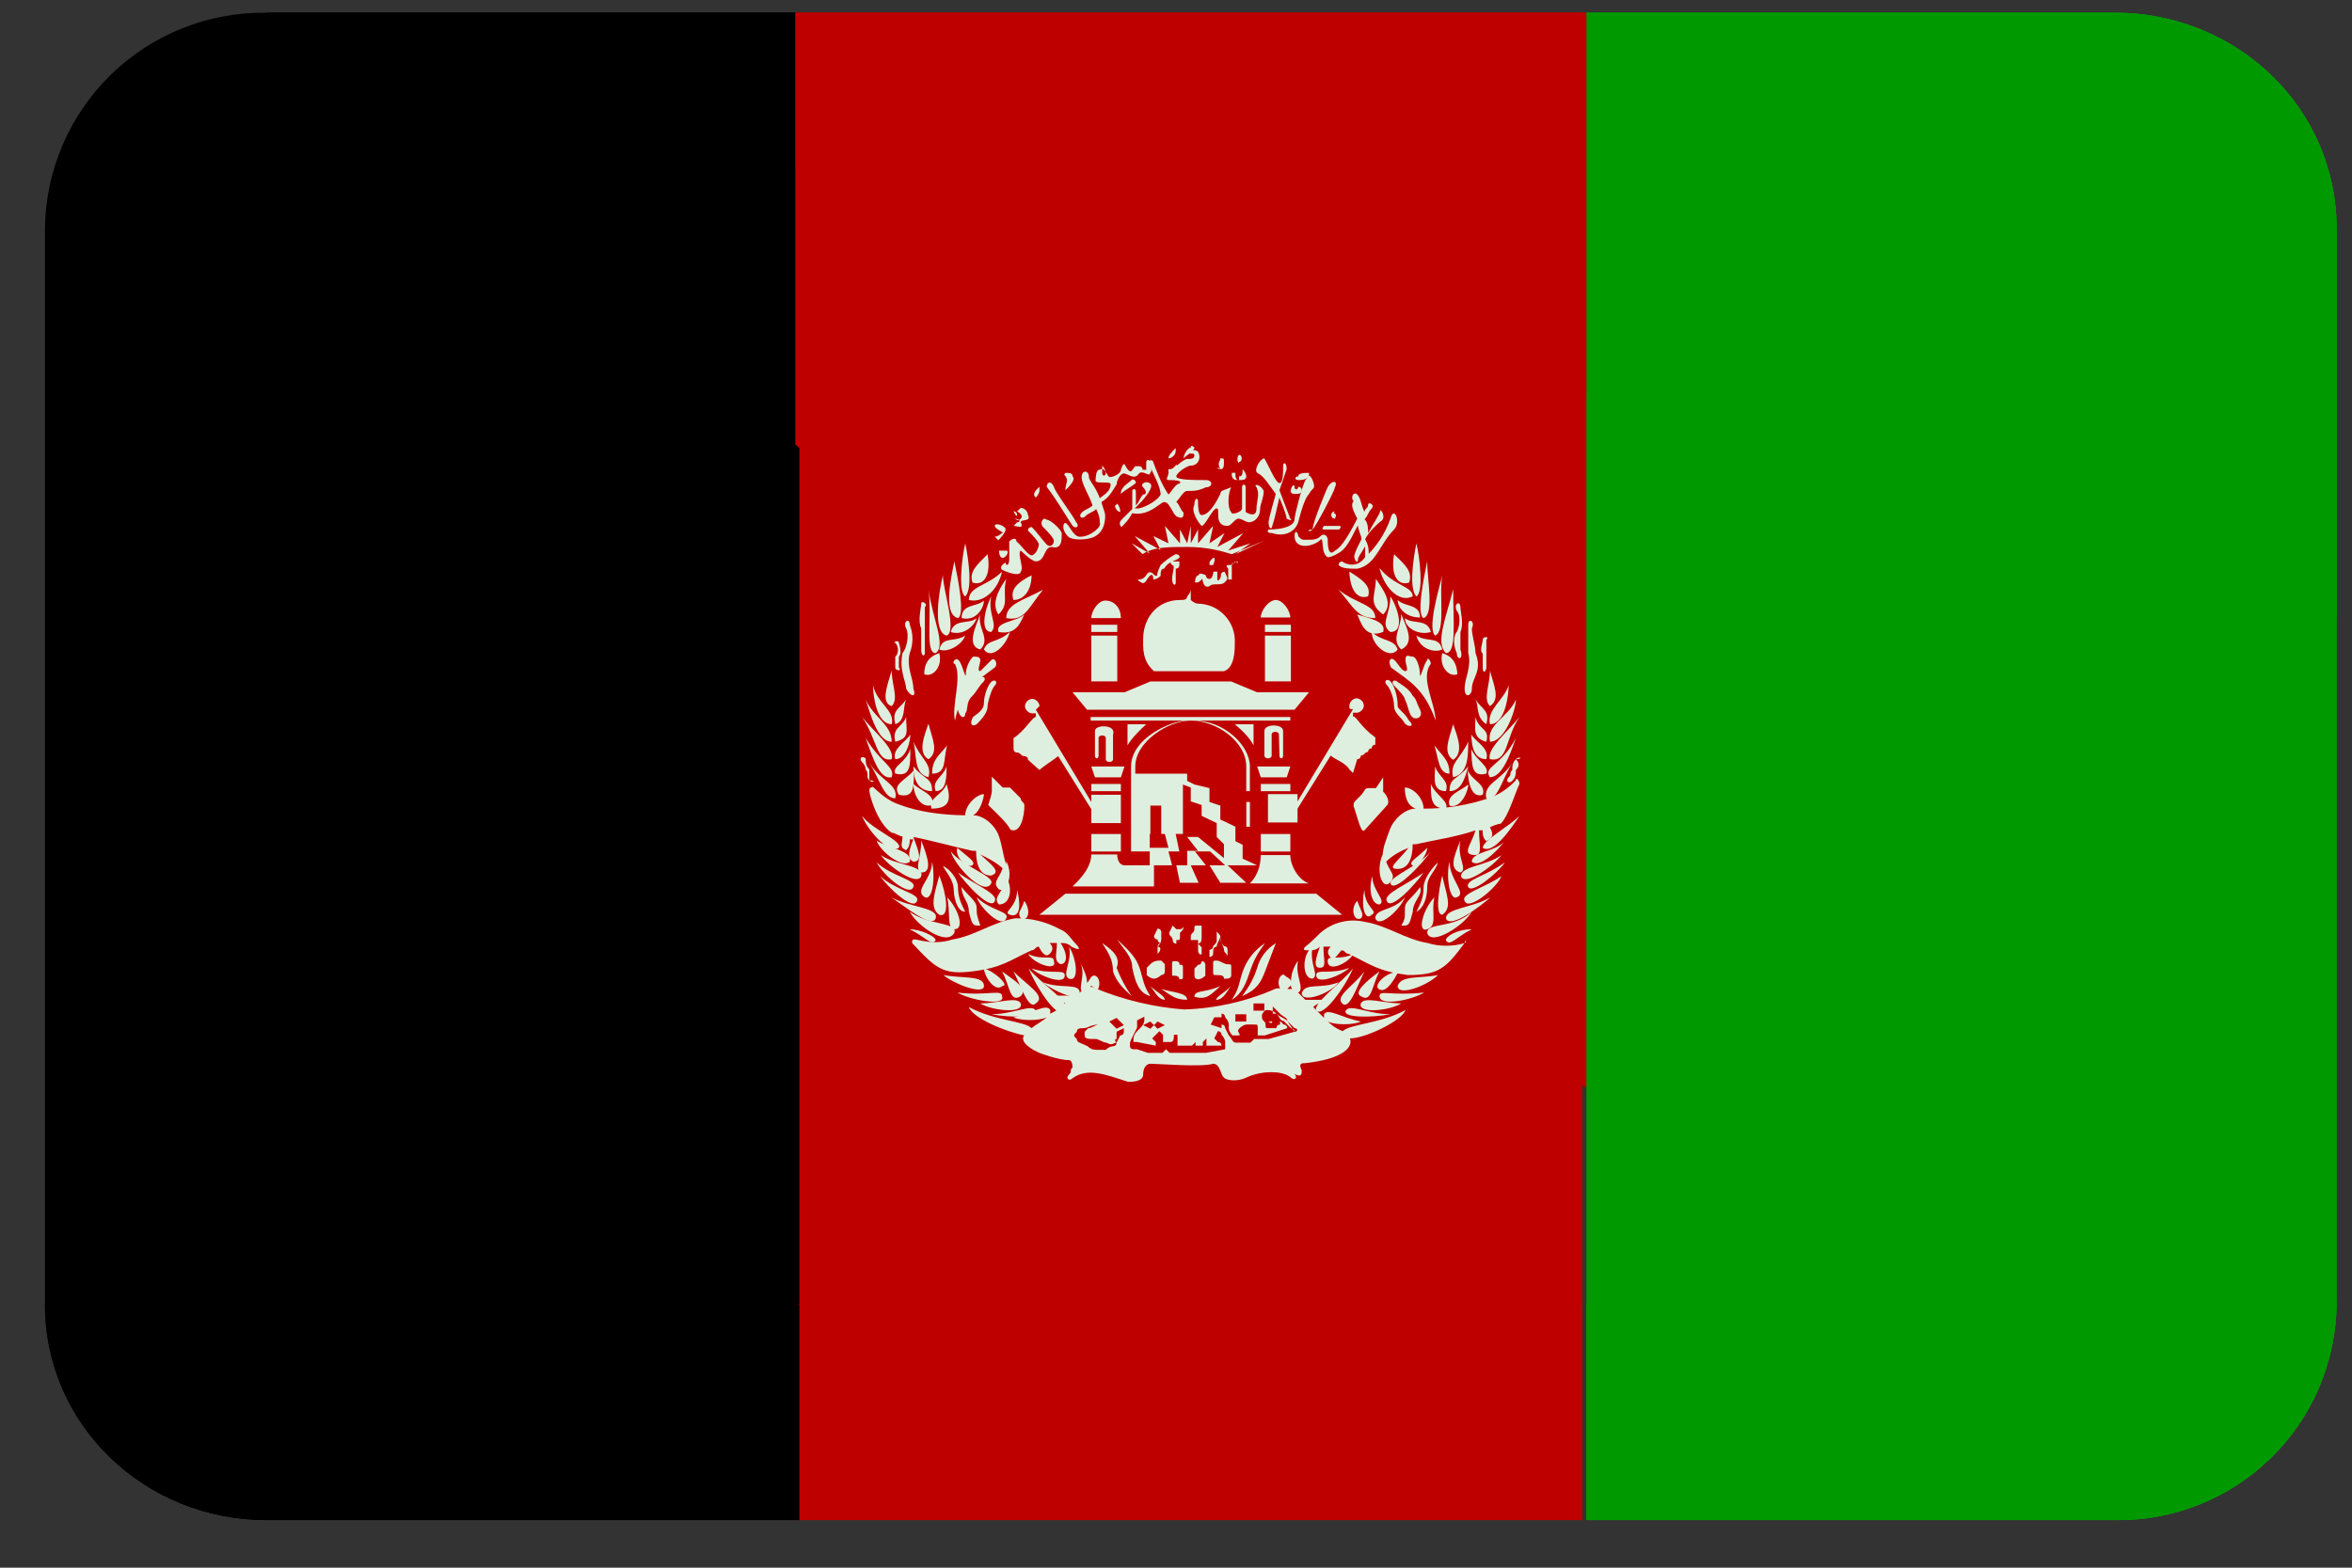 <svg width="39" height="26" viewBox="0 0 39 26" fill="none" xmlns="http://www.w3.org/2000/svg">
<rect x="0" y="0" width="39" height="26" fill="#333333" stroke="none"/>
<g clip-path="url(#clip0_26003_53456)">
<g clip-path="url(#clip1_26003_53456)">
<path d="M13.185 0.211H26.235V25.211H13.185V0.211Z" fill="#BF0000"/>
<path d="M13.185 0.211H4.425C3.948 0.204 3.474 0.29 3.031 0.466C2.587 0.642 2.183 0.903 1.841 1.236C1.499 1.569 1.226 1.966 1.038 2.404C0.85 2.843 0.75 3.314 0.745 3.791V21.631C0.745 23.631 2.395 25.211 4.425 25.211H13.255V0.211H13.185Z" fill="black"/>
<path d="M35.065 0.211H26.305V25.211H35.065C35.542 25.219 36.016 25.132 36.459 24.957C36.903 24.781 37.307 24.519 37.649 24.186C37.991 23.854 38.264 23.456 38.452 23.018C38.64 22.579 38.739 22.108 38.745 21.631V3.791C38.745 1.791 37.095 0.211 35.065 0.211Z" fill="#009900"/>
<path d="M35.065 0.211H26.305V18.051L35.065 25.211C35.542 25.219 36.016 25.132 36.459 24.957C36.903 24.781 37.307 24.519 37.649 24.186C37.991 23.854 38.264 23.456 38.452 23.018C38.64 22.579 38.739 22.108 38.745 21.631V3.791C38.745 1.791 37.095 0.211 35.065 0.211Z" fill="#009900"/>
<path d="M26.305 18.051V0.211H13.185V7.371L26.305 18.051Z" fill="#BF0000"/>
<path d="M13.185 0.211H4.425L13.185 7.371V0.211Z" fill="black"/>
<path d="M26.305 25.211H35.065C35.542 25.219 36.016 25.132 36.459 24.956C36.903 24.781 37.307 24.519 37.649 24.186C37.991 23.853 38.264 23.456 38.452 23.018C38.64 22.579 38.739 22.108 38.745 21.631H26.305V25.211Z" fill="#009900"/>
<path d="M13.185 21.631H26.235V25.211H13.185V21.631Z" fill="#BF0000"/>
<path d="M0.745 21.631C0.745 23.631 2.395 25.211 4.425 25.211H13.255V21.631H0.745Z" fill="black"/>
<path d="M35.065 0.211H26.305V6.611L38.745 10.251V3.791C38.745 1.791 37.095 0.211 35.065 0.211Z" fill="#009900"/>
<path d="M26.305 6.611V0.211H13.185V2.791L26.305 6.611Z" fill="#BF0000"/>
<path d="M13.185 0.211H4.425L13.185 2.791V0.211Z" fill="black"/>
<path d="M21.395 14.181H20.905C20.905 14.361 20.845 14.531 20.725 14.652H21.705C21.525 14.591 21.395 14.351 21.395 14.181ZM18.025 11.771H21.465L21.705 11.482H20.845L20.415 11.302H19.075L18.645 11.482H17.785L18.025 11.771ZM19.135 11.132H20.295C20.475 11.072 20.475 10.781 20.475 10.662C20.479 10.578 20.467 10.495 20.438 10.417C20.409 10.339 20.365 10.268 20.308 10.207C20.251 10.146 20.183 10.098 20.107 10.064C20.031 10.031 19.948 10.013 19.865 10.011C19.805 10.011 19.745 9.951 19.745 9.951V9.771C19.745 9.771 19.745 9.831 19.685 9.891C19.685 9.951 19.625 9.951 19.565 9.951C19.195 9.951 18.955 10.242 18.955 10.601C18.945 10.892 19.005 11.011 19.135 11.132ZM21.825 14.822H17.665L17.235 15.171H22.255L21.825 14.822Z" fill="#DFEFDF"/>
<path d="M20.605 14.241V14.011L20.485 13.951V13.711L20.235 13.591V13.361L20.055 13.301V13.071L19.805 13.011L19.685 12.951V12.831H18.825V12.711C18.825 12.301 19.375 11.951 19.745 11.951C20.175 11.951 20.665 12.301 20.665 12.711V13.121H20.725V12.711C20.725 12.361 20.295 11.951 19.805 11.951H21.395V11.891H18.085V11.951H19.675C19.425 11.951 18.755 12.241 18.755 12.711V14.121H19.065V14.351H18.645C18.585 14.351 18.525 14.291 18.525 14.171H18.095C18.095 14.351 17.975 14.521 17.785 14.701H19.135V14.351H19.505L19.565 14.641H19.875L19.745 14.351H20.055L20.235 14.641H20.665L20.355 14.351H20.845L20.605 14.241ZM19.075 13.831V13.361H19.255V13.831H19.315L19.375 14.061H19.065V13.831H19.075ZM19.685 14.351H19.435L19.375 14.121H19.555L19.495 13.831H19.615V13.011L19.745 13.061V13.291L19.925 13.351V13.531L20.175 13.651V13.881L20.295 14.001V14.231L19.865 13.881H19.685L19.865 14.111H19.685V14.351ZM19.995 14.351L19.815 14.121H20.065L20.315 14.351H19.995Z" fill="#DFEFDF"/>
<path d="M20.666 13.301H20.726V13.711H20.666V13.301ZM17.236 12.771C17.296 12.711 17.486 12.591 17.546 12.541L18.096 13.421V13.651H18.586V13.181H18.096V13.301L17.176 11.771L17.236 11.711C17.236 11.651 17.176 11.591 17.116 11.591C17.056 11.591 16.996 11.651 16.996 11.711C16.996 11.771 17.056 11.831 17.116 11.831H17.176V11.891C17.116 11.891 16.996 12.121 16.806 12.241V12.421C16.806 12.421 16.806 12.481 16.866 12.481C16.926 12.481 16.926 12.541 16.986 12.541C16.986 12.541 17.046 12.541 17.046 12.601L17.236 12.771C17.176 12.771 17.176 12.771 17.236 12.771ZM16.986 13.361C16.986 13.301 16.926 13.301 16.926 13.241L16.866 13.181L16.746 13.061H16.566H16.626L16.446 12.881V13.121C16.446 13.181 16.386 13.351 16.386 13.351C16.506 13.471 16.696 13.641 16.756 13.761C16.926 13.831 16.986 13.531 16.986 13.361ZM18.096 10.361H18.526V10.481H18.096V10.361ZM18.096 10.541H18.526V11.301H18.096V10.541ZM18.096 10.251H18.586C18.586 10.071 18.466 9.961 18.336 9.961C18.216 9.951 18.096 10.131 18.096 10.251Z" fill="#DFEFDF"/>
<path d="M18.096 13.002H18.586V13.122H18.096V13.002ZM18.096 13.832H18.586V14.122H18.096V13.832ZM18.156 12.892H18.586L18.646 12.712H18.096L18.156 12.892ZM19.006 12.012H18.696V12.362C18.766 12.242 18.886 12.122 19.006 12.012ZM18.156 12.122V12.532C18.156 12.592 18.216 12.592 18.216 12.532V12.242C18.216 12.182 18.336 12.182 18.336 12.242V12.592C18.336 12.652 18.456 12.652 18.456 12.592V12.182C18.516 12.012 18.156 12.012 18.156 12.122ZM16.376 9.192C16.196 9.372 16.066 9.482 16.126 9.662C16.316 9.722 16.436 9.542 16.376 9.192ZM16.006 9.892C16.126 9.772 16.066 9.302 16.006 9.012C15.946 9.252 15.886 9.832 16.006 9.892Z" fill="#DFEFDF"/>
<path d="M16.065 9.951C16.315 10.011 16.555 9.771 16.615 9.481C16.375 9.721 16.065 9.721 16.065 9.951ZM15.885 10.251C16.005 10.191 15.885 9.601 15.825 9.311C15.765 9.601 15.635 10.191 15.885 10.251Z" fill="#DFEFDF"/>
<path d="M15.945 10.251C16.195 10.311 16.315 10.071 16.315 9.961C16.195 10.071 15.945 10.011 15.945 10.251ZM15.695 10.541C15.875 10.481 15.635 9.781 15.635 9.541C15.575 9.781 15.455 10.481 15.695 10.541Z" fill="#DFEFDF"/>
<path d="M15.765 10.482C15.945 10.541 16.136 10.421 16.195 10.252C16.066 10.361 15.825 10.252 15.765 10.482ZM15.515 10.832C15.695 10.711 15.456 10.242 15.396 9.771C15.456 10.252 15.335 10.832 15.515 10.832Z" fill="#DFEFDF"/>
<path d="M15.575 10.771C15.695 10.831 15.945 10.711 16.005 10.541C15.825 10.661 15.635 10.541 15.575 10.771ZM17.105 9.541C16.865 9.661 16.745 9.781 16.805 9.951C16.985 9.951 17.105 9.781 17.105 9.541ZM16.685 10.251C16.995 10.311 17.055 10.071 17.295 9.781C16.985 9.951 16.685 10.011 16.685 10.251ZM16.555 10.191C16.745 10.011 16.615 9.891 16.685 9.601C16.555 9.781 16.435 10.011 16.555 10.191Z" fill="#DFEFDF"/>
<path d="M16.986 10.191C16.866 10.311 16.496 10.311 16.556 10.481C16.866 10.541 16.926 10.301 16.986 10.191ZM16.436 10.481C16.556 10.361 16.376 10.191 16.436 9.891C16.316 10.131 16.256 10.481 16.436 10.481ZM16.256 10.771C16.436 10.591 16.196 10.421 16.256 10.181C16.196 10.361 16.006 10.711 16.256 10.771Z" fill="#DFEFDF"/>
<path d="M16.315 10.771C16.435 10.95 16.685 10.71 16.745 10.48C16.555 10.661 16.375 10.601 16.315 10.771ZM16.495 11.07C16.555 11.011 16.495 10.89 16.435 10.95L16.255 11.13C16.195 11.13 16.255 11.011 16.255 10.95C16.255 10.89 16.195 10.89 16.135 10.89C16.075 10.95 16.015 11.07 16.015 11.181C16.015 11.29 15.955 11.001 15.895 10.95C15.835 10.89 15.775 11.011 15.835 11.011C15.955 11.241 15.775 11.71 15.835 11.95C15.945 11.421 16.195 11.3 16.495 11.07ZM16.125 16.11C16.615 16.05 16.735 15.931 17.105 15.761C17.165 15.761 17.165 15.7 17.225 15.7C17.285 15.82 17.345 15.88 17.405 15.82C17.465 15.761 17.465 15.7 17.405 15.64H17.525C17.525 15.82 17.465 15.931 17.585 15.991C17.705 15.991 17.705 15.81 17.585 15.64C17.645 15.64 17.705 15.64 17.765 15.7C17.885 15.761 17.945 15.761 17.825 15.64C17.765 15.581 17.705 15.46 17.575 15.411C17.348 15.287 17.093 15.224 16.835 15.23C16.465 15.29 16.165 15.521 15.795 15.581C15.615 15.64 15.425 15.64 15.185 15.581C15.125 15.581 15.125 15.581 15.125 15.64C15.515 16.061 15.635 16.171 16.125 16.11ZM17.965 16.471C18.025 16.471 18.085 16.41 18.085 16.351C18.145 16.351 18.205 16.471 18.205 16.41C18.265 16.291 18.205 16.18 18.145 16.18C18.085 16.18 18.085 16.241 18.025 16.3C18.025 16.18 17.965 16.07 17.905 15.95C18.025 16.171 17.845 16.41 17.965 16.471ZM17.905 16.471C17.905 16.291 17.595 16.41 17.295 16.291C17.415 16.41 17.905 16.64 17.905 16.471ZM17.105 16.061C17.225 16.18 17.655 16.351 17.655 16.18C17.665 16.061 17.415 16.171 17.105 16.061Z" fill="#DFEFDF"/>
<path d="M17.726 16.231C17.905 16.291 17.846 15.881 17.726 15.701C17.785 15.941 17.596 16.171 17.726 16.231ZM17.046 15.821C17.166 16.001 17.535 16.111 17.476 15.941C17.476 15.821 17.296 15.941 17.046 15.821ZM16.316 16.351C16.316 16.171 15.945 16.231 15.646 16.171C15.765 16.291 16.316 16.521 16.316 16.351ZM16.316 16.061C16.316 16.181 16.495 16.471 16.625 16.351C16.745 16.351 16.495 16.111 16.316 16.061ZM16.616 16.521C16.616 16.401 16.366 16.521 15.876 16.461C16.066 16.581 16.686 16.701 16.616 16.521Z" fill="#DFEFDF"/>
<path d="M16.925 16.641C16.865 16.521 16.555 16.641 16.255 16.641C16.435 16.761 16.985 16.821 16.925 16.641Z" fill="#DFEFDF"/>
<path d="M17.175 16.761C17.116 16.641 16.805 16.821 16.436 16.821C16.745 16.881 17.235 16.881 17.175 16.761ZM16.925 16.521C17.046 16.401 16.866 16.291 16.616 16.111C16.745 16.351 16.745 16.641 16.925 16.521Z" fill="#DFEFDF"/>
<path d="M16.805 16.111C16.925 16.341 17.055 16.761 17.175 16.641C17.355 16.521 17.045 16.351 16.805 16.111ZM17.665 16.761C17.785 16.641 17.235 16.291 17.055 16.061C17.175 16.351 17.535 16.941 17.665 16.761ZM16.685 14.531C16.685 14.761 16.435 14.881 16.565 15.001C16.745 15.001 16.805 14.761 16.685 14.531ZM16.745 15.171C16.925 15.231 16.925 14.991 16.865 14.761C16.865 15.061 16.615 15.121 16.745 15.171ZM16.685 15.231C16.745 15.111 16.435 15.111 16.195 14.881C16.255 15.061 16.615 15.411 16.685 15.231Z" fill="#DFEFDF"/>
<path d="M16.496 14.941C16.556 14.821 16.126 14.651 15.886 14.471C16.006 14.651 16.436 15.121 16.496 14.941Z" fill="#DFEFDF"/>
<path d="M16.436 14.651C16.496 14.531 15.946 14.361 15.766 14.121C15.826 14.351 16.316 14.881 16.436 14.651Z" fill="#DFEFDF"/>
<path d="M16.125 14.351C16.185 14.291 16.065 14.231 15.875 14.061C15.825 14.181 16.005 14.411 16.125 14.351ZM16.925 15.231C17.045 15.291 17.105 15.111 16.985 14.941C16.925 15.121 16.865 15.121 16.925 15.231ZM14.905 14.061C14.965 13.941 14.475 13.771 14.295 13.531C14.355 13.711 14.715 14.181 14.905 14.061Z" fill="#DFEFDF"/>
<path d="M15.085 14.291C15.145 14.111 14.715 14.061 14.535 13.941C14.595 14.121 14.965 14.411 15.085 14.291Z" fill="#DFEFDF"/>
<path d="M15.275 14.531C15.335 14.351 14.845 14.351 14.605 14.181C14.715 14.351 15.205 14.711 15.275 14.531ZM15.145 14.711C15.205 14.591 14.775 14.531 14.535 14.301C14.655 14.531 15.085 14.881 15.145 14.711ZM15.145 14.291C15.325 14.291 15.205 14.061 15.145 13.881C15.455 13.941 15.885 14.061 16.125 14.111H16.185C16.185 14.341 16.245 14.521 16.435 14.521C16.615 14.461 16.435 14.341 16.255 14.171C16.375 14.231 16.505 14.291 16.625 14.401C16.565 14.581 16.445 14.631 16.565 14.751C16.685 14.811 16.815 14.521 16.685 14.281V14.341C16.625 14.161 16.625 14.051 16.565 13.871C16.505 13.691 16.315 13.521 16.135 13.521C16.255 13.461 16.315 13.231 16.315 13.171C16.195 13.171 16.005 13.351 16.005 13.521C15.635 13.521 15.205 13.461 14.905 13.341C14.725 13.281 14.595 13.161 14.475 13.051C14.475 13.051 14.415 13.051 14.415 13.111C14.415 13.171 14.535 13.641 14.785 13.811C14.845 13.811 14.905 13.871 14.965 13.871C14.965 13.991 14.905 14.051 15.025 14.101C15.085 14.041 15.085 13.981 15.085 13.921H15.145C15.085 14.061 15.025 14.241 15.145 14.291Z" fill="#DFEFDF"/>
<path d="M15.276 13.941C15.276 14.231 15.156 14.411 15.276 14.471C15.456 14.471 15.396 14.241 15.276 13.941ZM15.206 14.941C15.266 14.821 14.836 14.761 14.596 14.531C14.716 14.711 15.146 15.121 15.206 14.941Z" fill="#DFEFDF"/>
<path d="M15.515 15.231C15.575 15.051 15.085 15.051 14.775 14.881C14.965 15.001 15.455 15.411 15.515 15.231Z" fill="#DFEFDF"/>
<path d="M15.825 15.471C15.885 15.291 15.395 15.351 15.085 15.121C15.205 15.351 15.695 15.701 15.825 15.471ZM15.335 14.881C15.455 14.941 15.515 14.591 15.455 14.291C15.455 14.591 15.145 14.761 15.335 14.881ZM15.575 15.171C15.755 15.231 15.695 14.821 15.575 14.521C15.515 14.761 15.395 15.061 15.575 15.171Z" fill="#DFEFDF"/>
<path d="M15.825 15.412C16.005 15.412 15.885 15.062 15.705 14.882C15.765 15.122 15.695 15.412 15.825 15.412ZM15.515 15.592C15.515 15.532 15.265 15.412 15.085 15.412C15.335 15.532 15.455 15.702 15.515 15.592ZM15.395 12.592C15.575 12.472 15.455 12.242 15.395 12.002C15.335 12.182 15.205 12.482 15.395 12.592Z" fill="#DFEFDF"/>
<path d="M15.396 12.891C15.456 12.661 15.275 12.601 15.146 12.301C15.206 12.531 15.146 12.831 15.396 12.891ZM15.456 12.831C15.706 12.831 15.636 12.601 15.706 12.361C15.575 12.531 15.456 12.591 15.456 12.831Z" fill="#DFEFDF"/>
<path d="M15.456 13.121C15.456 12.891 15.335 12.941 15.146 12.711C15.146 13.001 15.275 13.121 15.456 13.121ZM15.695 12.711C15.636 12.891 15.445 12.941 15.515 13.121C15.695 13.121 15.695 12.891 15.695 12.711Z" fill="#DFEFDF"/>
<path d="M15.146 13.002C15.146 13.182 15.265 13.412 15.456 13.352C15.515 13.182 15.275 13.122 15.146 13.002Z" fill="#DFEFDF"/>
<path d="M15.696 13.001C15.636 13.181 15.386 13.231 15.446 13.411C15.766 13.411 15.766 13.241 15.696 13.001ZM14.786 11.711C14.906 11.591 14.786 11.361 14.786 11.121C14.716 11.361 14.596 11.651 14.786 11.711ZM14.786 12.011C14.846 11.781 14.536 11.661 14.476 11.361C14.476 11.541 14.536 12.011 14.786 12.011ZM14.846 12.011C15.026 11.951 14.966 11.721 15.026 11.601C14.906 11.771 14.786 11.771 14.846 12.011Z" fill="#DFEFDF"/>
<path d="M14.786 12.302C14.786 12.012 14.476 11.892 14.355 11.602C14.415 11.772 14.536 12.302 14.786 12.302ZM14.845 12.302C15.095 12.242 15.025 12.122 15.025 11.892C14.966 12.062 14.786 12.062 14.845 12.302Z" fill="#DFEFDF"/>
<path d="M14.785 12.591C14.845 12.411 14.475 12.121 14.295 11.891C14.535 12.241 14.535 12.651 14.785 12.591ZM14.845 12.591C15.025 12.591 15.095 12.301 15.095 12.181C15.025 12.301 14.785 12.421 14.845 12.591Z" fill="#DFEFDF"/>
<path d="M14.786 12.89C14.845 12.71 14.605 12.66 14.355 12.24C14.476 12.59 14.595 12.94 14.786 12.89ZM14.845 12.83C15.095 12.89 15.095 12.71 15.095 12.42C15.025 12.65 14.786 12.71 14.845 12.83ZM14.845 13.24C14.905 13.01 14.595 12.95 14.415 12.65C14.595 12.94 14.655 13.24 14.845 13.24Z" fill="#DFEFDF"/>
<path d="M14.905 13.181C15.155 13.241 15.155 13.061 15.155 12.771C15.025 12.941 14.785 13.001 14.905 13.181ZM15.575 10.831C15.395 10.891 15.325 11.011 15.325 11.181C15.455 11.241 15.635 11.071 15.575 10.831ZM14.845 11.071C14.845 11.131 14.965 11.131 14.905 11.071V10.891C14.965 10.831 14.905 10.661 14.905 10.661C14.905 10.601 14.785 10.661 14.845 10.661C14.905 10.721 14.905 10.841 14.845 10.891V11.071ZM16.195 12.011C16.255 11.951 16.375 11.831 16.375 11.721C16.375 11.661 16.435 11.431 16.495 11.371C16.555 11.311 16.495 11.251 16.435 11.311C16.375 11.371 16.315 11.541 16.315 11.661C16.315 11.781 16.195 11.841 16.135 11.891C16.065 12.011 16.125 12.061 16.195 12.011ZM16.005 11.831C16.065 11.771 16.005 11.651 16.125 11.541C16.185 11.481 16.245 11.361 16.305 11.311C16.365 11.251 16.305 11.191 16.245 11.251C16.185 11.311 16.065 11.371 15.995 11.481C15.935 11.541 15.935 11.661 15.875 11.711C15.885 11.891 16.005 11.951 16.005 11.831Z" fill="#DFEFDF"/>
<path d="M15.145 11.421C15.145 11.241 15.025 11.071 15.085 10.831C15.145 10.68 15.145 10.512 15.085 10.361C15.085 10.241 14.965 10.301 15.025 10.421C15.085 10.541 15.025 10.771 14.965 10.831C14.905 11.121 15.025 11.301 15.025 11.421C15.085 11.541 15.205 11.591 15.145 11.421ZM15.275 10.771C15.275 10.891 15.335 10.891 15.335 10.831V10.071C15.395 10.011 15.275 9.951 15.275 10.011C15.275 10.071 15.215 10.301 15.275 10.421V10.771ZM14.415 12.941C14.475 13.001 14.535 12.941 14.415 12.941V12.761C14.355 12.701 14.355 12.641 14.355 12.581C14.295 12.521 14.235 12.581 14.295 12.641C14.355 12.701 14.355 12.761 14.355 12.761C14.415 12.831 14.355 12.891 14.415 12.941ZM16.005 15.121C15.945 15.001 15.885 14.891 15.885 14.711C15.885 14.591 15.765 14.421 15.635 14.361C15.695 14.481 15.815 14.591 15.815 14.771C15.825 14.941 15.885 15.121 16.005 15.121ZM16.255 15.351C16.195 15.171 16.195 15.171 16.195 15.061C16.195 14.941 16.075 14.881 15.945 14.711C15.945 14.891 16.065 14.941 16.065 15.121C16.125 15.351 16.125 15.351 16.255 15.351ZM19.315 16.581C19.315 16.521 19.195 16.461 19.065 16.351C19.135 16.411 19.195 16.581 19.315 16.581ZM19.685 16.581C19.685 16.461 19.435 16.461 19.255 16.401C19.435 16.521 19.495 16.581 19.685 16.581ZM18.275 15.641C18.395 15.821 18.455 15.931 18.455 16.111C18.515 16.291 18.635 16.401 18.765 16.521C18.663 16.375 18.579 16.218 18.515 16.051C18.585 15.881 18.455 15.761 18.275 15.641ZM19.075 16.521C18.955 16.341 18.955 16.231 18.895 16.051C18.835 15.871 18.715 15.761 18.525 15.581C18.645 15.761 18.775 15.871 18.775 16.051C18.825 16.291 18.885 16.471 19.075 16.521ZM19.135 16.231C19.195 16.231 19.255 16.171 19.255 16.171C19.255 16.171 19.315 16.171 19.315 16.111V15.991L19.255 15.931C19.195 15.931 19.135 15.931 19.075 15.991L19.015 16.051V16.171C19.075 16.231 19.135 16.231 19.135 16.231ZM19.495 15.941C19.435 15.941 19.435 15.941 19.435 16.001V16.181C19.495 16.181 19.555 16.181 19.555 16.241C19.615 16.241 19.615 16.241 19.615 16.181V16.061C19.615 16.001 19.615 16.001 19.555 16.001C19.565 16.001 19.565 15.941 19.495 15.941ZM22.625 13.771L22.995 13.361C23.055 13.301 22.995 13.181 22.935 13.131V12.891L22.815 13.071H22.875H22.685C22.625 13.071 22.625 13.131 22.565 13.191L22.505 13.251C22.445 13.311 22.445 13.311 22.445 13.371C22.505 13.531 22.565 13.831 22.625 13.771ZM22.505 12.591C22.565 12.591 22.565 12.531 22.565 12.531C22.625 12.531 22.625 12.471 22.685 12.471C22.685 12.471 22.685 12.411 22.745 12.411C22.745 12.411 22.745 12.351 22.805 12.351V12.231C22.555 12.051 22.495 11.881 22.435 11.881V11.821H22.495C22.555 11.821 22.615 11.761 22.615 11.701C22.613 11.67 22.6 11.641 22.578 11.619C22.556 11.597 22.526 11.584 22.495 11.581C22.464 11.584 22.435 11.597 22.413 11.619C22.391 11.641 22.378 11.67 22.375 11.701C22.375 11.761 22.375 11.761 22.435 11.761L21.515 13.291V13.171H21.025V13.641H21.515V13.411L22.065 12.531C22.125 12.591 22.315 12.651 22.375 12.761L22.435 12.821L22.505 12.591ZM20.975 10.361H21.405V10.481H20.975V10.361ZM20.975 10.541H21.405V11.301H20.975V10.541ZM21.155 9.951C21.035 9.951 20.905 10.131 20.905 10.241H21.395C21.395 10.131 21.275 9.951 21.155 9.951Z" fill="#DFEFDF"/>
<path d="M20.906 13.002H21.396V13.122H20.906V13.002ZM20.906 13.832H21.396V14.122H20.906V13.832ZM20.846 12.712L20.906 12.892H21.336L21.396 12.712H20.846ZM20.786 12.362V12.012H20.476C20.606 12.122 20.726 12.242 20.786 12.362ZM21.216 12.532C21.216 12.592 21.276 12.592 21.276 12.532V12.122C21.276 12.002 20.966 12.002 20.966 12.122V12.532C20.966 12.592 21.086 12.592 21.086 12.532V12.182C21.086 12.122 21.206 12.122 21.206 12.182L21.216 12.532ZM23.366 9.662C23.426 9.482 23.306 9.372 23.116 9.192C23.056 9.542 23.176 9.722 23.366 9.662ZM23.486 9.012C23.426 9.302 23.366 9.772 23.486 9.892C23.606 9.832 23.546 9.252 23.486 9.012Z" fill="#DFEFDF"/>
<path d="M22.875 9.421C22.935 9.711 23.185 10.011 23.425 9.891C23.425 9.721 23.115 9.721 22.875 9.421ZM23.605 10.251C23.785 10.191 23.665 9.601 23.665 9.311C23.605 9.601 23.485 10.191 23.605 10.251Z" fill="#DFEFDF"/>
<path d="M23.176 9.951C23.176 10.071 23.296 10.241 23.546 10.241C23.546 10.011 23.296 10.071 23.176 9.951ZM23.796 10.541C23.976 10.481 23.856 9.841 23.916 9.541C23.856 9.781 23.666 10.421 23.796 10.541ZM23.296 10.251C23.296 10.431 23.546 10.541 23.726 10.481C23.666 10.251 23.426 10.361 23.296 10.251Z" fill="#DFEFDF"/>
<path d="M23.976 10.832C24.156 10.832 24.096 10.302 24.096 9.771C23.976 10.252 23.796 10.662 23.976 10.832Z" fill="#DFEFDF"/>
<path d="M23.485 10.54C23.545 10.771 23.795 10.831 23.915 10.771C23.855 10.54 23.665 10.661 23.485 10.54ZM22.685 9.89C22.745 9.71 22.565 9.6 22.375 9.48C22.385 9.78 22.505 9.95 22.685 9.89ZM22.805 10.251C22.805 10.021 22.495 10.021 22.195 9.78C22.445 10.07 22.505 10.251 22.805 10.251ZM22.935 10.191C23.115 10.011 22.935 9.78 22.815 9.6C22.805 9.89 22.685 10.011 22.935 10.191Z" fill="#DFEFDF"/>
<path d="M22.505 10.191C22.565 10.311 22.625 10.601 22.935 10.481C22.995 10.301 22.685 10.251 22.505 10.191ZM23.055 10.481C23.305 10.481 23.175 10.071 23.055 9.891C23.055 10.191 22.875 10.361 23.055 10.481Z" fill="#DFEFDF"/>
<path d="M23.235 10.772C23.485 10.652 23.295 10.362 23.235 10.182C23.235 10.422 23.055 10.602 23.235 10.772Z" fill="#DFEFDF"/>
<path d="M23.175 10.771C23.115 10.591 22.925 10.65 22.745 10.48C22.745 10.71 23.055 10.95 23.175 10.771ZM23.725 11.011C23.725 10.95 23.665 10.89 23.665 10.95C23.605 11.011 23.545 11.3 23.545 11.181C23.545 11.06 23.485 10.89 23.425 10.89C23.365 10.89 23.305 10.831 23.305 10.95C23.305 11.011 23.365 11.13 23.305 11.13C23.245 11.13 23.185 11.011 23.125 10.95C23.065 10.89 23.005 10.95 23.065 11.07C23.375 11.3 23.615 11.421 23.805 11.95C23.795 11.65 23.545 11.241 23.725 11.011ZM24.285 15.64C24.105 15.7 23.855 15.7 23.675 15.64C23.305 15.581 23.005 15.351 22.635 15.29C22.506 15.259 22.372 15.259 22.243 15.291C22.114 15.322 21.995 15.384 21.895 15.47C21.835 15.53 21.715 15.65 21.645 15.7C21.585 15.761 21.645 15.761 21.705 15.761C21.765 15.761 21.825 15.761 21.885 15.7C21.825 15.88 21.765 16.05 21.885 16.05C22.005 16.05 21.945 15.931 21.945 15.7H22.065C22.005 15.761 22.005 15.82 22.065 15.88C22.125 15.941 22.185 15.82 22.245 15.761C22.305 15.761 22.305 15.82 22.365 15.82C22.735 16 22.855 16.11 23.345 16.171C23.855 16.171 23.975 16.061 24.285 15.64C24.345 15.591 24.285 15.591 24.285 15.64ZM21.585 16.471C21.585 16.651 22.075 16.471 22.195 16.291C21.895 16.41 21.645 16.291 21.585 16.471Z" fill="#DFEFDF"/>
<path d="M21.825 16.171C21.825 16.351 22.255 16.171 22.375 16.051C22.075 16.171 21.825 16.061 21.825 16.171ZM21.765 16.231C21.885 16.171 21.705 16.001 21.765 15.701C21.585 15.821 21.585 16.231 21.765 16.231ZM22.015 15.941C22.015 16.121 22.325 16.001 22.445 15.821C22.195 15.941 22.015 15.821 22.015 15.941ZM23.175 16.351C23.175 16.531 23.665 16.351 23.845 16.171C23.545 16.231 23.235 16.171 23.175 16.351ZM22.875 16.411C22.995 16.471 23.125 16.231 23.185 16.121C22.995 16.111 22.745 16.351 22.875 16.411ZM22.875 16.521C22.875 16.701 23.425 16.581 23.615 16.461C23.055 16.521 22.875 16.411 22.875 16.521Z" fill="#DFEFDF"/>
<path d="M22.565 16.641C22.505 16.821 23.055 16.761 23.235 16.641C22.935 16.641 22.625 16.521 22.565 16.641Z" fill="#DFEFDF"/>
<path d="M22.315 16.761C22.255 16.881 22.745 16.881 23.055 16.821C22.685 16.821 22.385 16.641 22.315 16.761ZM22.565 16.521C22.745 16.641 22.745 16.351 22.875 16.111C22.625 16.291 22.445 16.471 22.565 16.521ZM22.255 16.641C22.375 16.761 22.505 16.351 22.625 16.111C22.445 16.351 22.135 16.521 22.255 16.641ZM21.825 16.761C21.945 16.881 22.315 16.351 22.435 16.061C22.255 16.291 21.765 16.641 21.825 16.761ZM25.195 13.001C25.195 12.941 25.135 12.881 25.135 12.941C25.017 13.07 24.87 13.17 24.705 13.231C24.352 13.353 23.98 13.414 23.605 13.411C23.605 13.231 23.425 13.061 23.295 13.061C23.295 13.121 23.295 13.351 23.475 13.411C23.295 13.411 23.105 13.591 23.045 13.761C22.985 13.931 22.925 14.051 22.925 14.231V14.171C22.805 14.461 22.925 14.761 23.045 14.641C23.165 14.521 23.045 14.461 22.985 14.291C23.105 14.171 23.235 14.111 23.355 14.061C23.175 14.291 22.985 14.411 23.175 14.411C23.355 14.411 23.425 14.231 23.425 14.001H23.485C23.735 13.941 24.155 13.881 24.465 13.771C24.405 14.001 24.215 14.181 24.465 14.181C24.585 14.181 24.525 14.001 24.525 13.771H24.585C24.585 13.831 24.585 13.891 24.645 13.951C24.765 13.891 24.765 13.831 24.705 13.721C24.825 13.661 24.885 13.661 24.885 13.661C25.015 13.531 25.135 13.121 25.195 13.001ZM22.875 15.001C22.995 14.941 22.755 14.771 22.755 14.531C22.685 14.761 22.745 15.001 22.875 15.001ZM22.745 15.171C22.865 15.111 22.625 15.051 22.625 14.761C22.565 15.001 22.625 15.291 22.745 15.171ZM23.295 14.881C23.115 15.111 22.805 15.061 22.805 15.231C22.875 15.411 23.235 15.061 23.295 14.881Z" fill="#DFEFDF"/>
<path d="M22.995 14.941C23.055 15.121 23.485 14.651 23.605 14.471C23.365 14.651 22.935 14.821 22.995 14.941ZM23.055 14.651C23.115 14.831 23.605 14.301 23.725 14.121C23.545 14.351 23.055 14.531 23.055 14.651Z" fill="#DFEFDF"/>
<path d="M23.666 14.061C23.486 14.241 23.356 14.291 23.416 14.351C23.486 14.411 23.666 14.181 23.666 14.061ZM22.566 15.231C22.626 15.171 22.566 15.111 22.506 14.941C22.386 15.061 22.446 15.291 22.566 15.231ZM24.586 14.061C24.766 14.181 25.076 13.711 25.196 13.531C25.016 13.711 24.586 13.941 24.586 14.061Z" fill="#DFEFDF"/>
<path d="M24.405 14.291C24.525 14.411 24.835 14.111 24.955 13.941C24.835 14.121 24.405 14.121 24.405 14.291Z" fill="#DFEFDF"/>
<path d="M24.896 14.182C24.646 14.362 24.226 14.362 24.226 14.532C24.286 14.712 24.776 14.352 24.896 14.182Z" fill="#DFEFDF"/>
<path d="M24.345 14.711C24.405 14.831 24.835 14.481 24.955 14.301C24.645 14.531 24.285 14.591 24.345 14.711ZM24.215 13.941C24.095 14.231 24.035 14.411 24.215 14.471C24.345 14.411 24.155 14.241 24.215 13.941ZM24.285 14.941C24.345 15.121 24.835 14.711 24.895 14.531C24.645 14.711 24.215 14.821 24.285 14.941Z" fill="#DFEFDF"/>
<path d="M23.976 15.231C24.036 15.411 24.526 15.051 24.716 14.881C24.406 15.061 23.976 15.061 23.976 15.231Z" fill="#DFEFDF"/>
<path d="M23.665 15.471C23.725 15.701 24.275 15.351 24.405 15.121C24.095 15.411 23.665 15.291 23.665 15.471ZM24.155 14.881C24.335 14.821 24.035 14.591 24.035 14.291C23.975 14.531 24.035 14.941 24.155 14.881ZM23.915 15.171C24.095 15.051 23.975 14.821 23.915 14.521C23.855 14.761 23.795 15.171 23.915 15.171Z" fill="#DFEFDF"/>
<path d="M23.665 15.412C23.845 15.352 23.725 15.122 23.785 14.882C23.605 15.062 23.485 15.472 23.665 15.412ZM23.975 15.592C24.035 15.712 24.155 15.532 24.405 15.412C24.155 15.412 23.975 15.532 23.975 15.592ZM24.095 12.012C24.035 12.242 23.915 12.482 24.095 12.602C24.285 12.482 24.155 12.182 24.095 12.012Z" fill="#DFEFDF"/>
<path d="M24.095 12.891C24.345 12.831 24.345 12.541 24.345 12.301C24.215 12.591 24.035 12.651 24.095 12.891ZM24.035 12.831C24.035 12.601 23.915 12.541 23.785 12.361C23.855 12.591 23.855 12.831 24.035 12.831Z" fill="#DFEFDF"/>
<path d="M24.036 13.121C24.216 13.121 24.286 12.941 24.346 12.711C24.156 12.941 24.036 12.891 24.036 13.121ZM23.796 12.711C23.796 12.891 23.736 13.121 23.976 13.121C24.036 12.941 23.856 12.891 23.796 12.711ZM24.036 13.361C24.216 13.421 24.346 13.131 24.346 13.011C24.216 13.121 23.976 13.181 24.036 13.361ZM23.976 13.411C24.036 13.291 23.796 13.181 23.726 13.001C23.726 13.241 23.726 13.411 23.976 13.411ZM24.706 11.711C24.886 11.591 24.766 11.361 24.706 11.121C24.706 11.361 24.586 11.591 24.706 11.711ZM24.706 12.011C24.956 12.011 25.016 11.541 25.016 11.361C24.956 11.591 24.646 11.771 24.706 12.011ZM24.646 12.011C24.706 11.781 24.586 11.781 24.466 11.601C24.526 11.711 24.466 11.891 24.646 12.011Z" fill="#DFEFDF"/>
<path d="M24.706 12.302C24.956 12.302 25.136 11.772 25.136 11.602C25.016 11.892 24.646 12.012 24.706 12.302ZM24.646 12.302C24.706 12.072 24.526 12.122 24.466 11.892C24.466 12.062 24.406 12.242 24.646 12.302Z" fill="#DFEFDF"/>
<path d="M24.706 12.591C25.015 12.651 24.956 12.241 25.195 11.891C25.015 12.121 24.645 12.421 24.706 12.591ZM24.645 12.591C24.706 12.411 24.465 12.301 24.395 12.181C24.405 12.301 24.405 12.591 24.645 12.591Z" fill="#DFEFDF"/>
<path d="M24.705 12.89C24.885 12.89 25.015 12.6 25.135 12.24C24.895 12.71 24.585 12.71 24.705 12.89Z" fill="#DFEFDF"/>
<path d="M24.646 12.831C24.706 12.711 24.466 12.601 24.396 12.421C24.406 12.711 24.406 12.891 24.646 12.831ZM24.646 13.241C24.826 13.301 24.896 12.951 25.076 12.651C24.896 12.941 24.586 13.001 24.646 13.241ZM24.586 13.181C24.646 13.001 24.406 12.951 24.336 12.771C24.346 13.001 24.406 13.241 24.586 13.181ZM23.916 10.831C23.856 11.061 24.036 11.241 24.166 11.181C24.156 11.011 24.096 10.891 23.916 10.831ZM24.586 11.071C24.586 11.191 24.646 11.131 24.646 11.071V10.611C24.706 10.551 24.586 10.551 24.586 10.611C24.586 10.671 24.526 10.791 24.586 10.841V11.071ZM23.056 11.301C22.996 11.241 22.936 11.301 22.996 11.361C23.056 11.421 23.116 11.591 23.116 11.711C23.116 11.831 23.236 11.891 23.296 12.001C23.356 12.061 23.476 12.061 23.356 11.941C23.296 11.821 23.176 11.761 23.176 11.711C23.176 11.541 23.116 11.361 23.056 11.301Z" fill="#DFEFDF"/>
<path d="M23.546 11.771C23.486 11.651 23.486 11.591 23.426 11.541C23.366 11.421 23.246 11.361 23.176 11.311C23.116 11.251 23.056 11.311 23.116 11.371C23.176 11.431 23.296 11.551 23.296 11.601C23.356 11.721 23.356 11.831 23.416 11.891C23.486 11.951 23.606 11.891 23.546 11.771ZM24.406 11.421C24.406 11.241 24.586 11.131 24.466 10.831C24.466 10.711 24.406 10.541 24.406 10.421C24.466 10.301 24.346 10.241 24.346 10.361V10.831C24.406 11.061 24.286 11.241 24.286 11.421C24.286 11.591 24.406 11.541 24.406 11.421ZM24.156 10.831C24.156 10.951 24.276 10.951 24.216 10.771V10.481C24.276 10.361 24.216 10.131 24.216 10.071C24.216 9.951 24.096 10.011 24.156 10.131C24.216 10.191 24.216 10.361 24.156 10.481C24.096 10.541 24.096 10.711 24.156 10.831ZM25.136 12.591C25.076 12.651 25.076 12.711 25.076 12.771C25.016 12.831 25.076 12.831 25.016 12.891C24.956 12.951 25.016 13.011 25.076 12.951C25.136 12.891 25.136 12.831 25.136 12.771C25.196 12.711 25.196 12.651 25.136 12.591C25.266 12.591 25.196 12.531 25.136 12.591ZM23.606 14.711C23.606 14.891 23.546 15.001 23.486 15.121C23.606 15.061 23.666 14.891 23.666 14.711C23.666 14.531 23.786 14.481 23.846 14.301C23.726 14.411 23.606 14.591 23.606 14.711Z" fill="#DFEFDF"/>
<path d="M23.426 15.122C23.426 14.942 23.606 14.832 23.546 14.712C23.426 14.892 23.296 14.942 23.296 15.062C23.296 15.242 23.296 15.242 23.236 15.352C23.366 15.352 23.366 15.352 23.426 15.122ZM20.416 16.352C20.296 16.472 20.166 16.532 20.166 16.582C20.296 16.582 20.356 16.412 20.416 16.352ZM20.236 16.352C19.986 16.472 19.806 16.412 19.806 16.532C19.996 16.582 20.056 16.522 20.236 16.352ZM20.976 16.112L21.156 15.642C21.004 15.734 20.893 15.881 20.846 16.052C20.786 16.232 20.726 16.342 20.596 16.522C20.846 16.412 20.906 16.292 20.976 16.112ZM20.726 16.112C20.786 15.932 20.846 15.822 20.976 15.642C20.804 15.754 20.674 15.919 20.606 16.112C20.546 16.292 20.546 16.402 20.426 16.582C20.606 16.472 20.666 16.292 20.726 16.112ZM20.416 16.172V16.052C20.416 15.992 20.416 15.992 20.356 15.992C20.296 15.992 20.236 15.932 20.176 15.932C20.116 15.932 20.116 15.932 20.116 15.992V16.112C20.116 16.172 20.116 16.172 20.176 16.172C20.236 16.172 20.296 16.172 20.296 16.232C20.356 16.232 20.416 16.232 20.416 16.172ZM19.866 16.002L19.806 16.062V16.182C19.806 16.242 19.866 16.242 19.866 16.242C19.926 16.242 19.986 16.182 19.986 16.182V16.002C19.986 16.002 19.986 15.942 19.926 15.942C19.926 15.942 19.926 16.002 19.866 16.002ZM17.906 8.902C17.786 8.902 17.726 8.672 17.656 8.672C17.596 8.732 17.656 8.852 17.716 8.902C17.776 8.962 18.026 8.962 18.146 8.902C18.266 8.842 18.326 8.722 18.326 8.552C18.326 8.492 18.266 8.372 18.266 8.322C18.386 8.262 18.446 8.142 18.516 8.032C18.516 7.972 18.576 7.852 18.636 7.852C18.696 7.852 18.816 7.972 18.886 7.852C18.946 7.792 19.066 7.912 19.066 7.852C19.126 7.792 19.066 7.732 19.066 7.672C19.066 7.612 19.006 7.612 19.006 7.672V7.792H18.946C18.946 7.792 18.946 7.732 18.886 7.732H18.826C18.766 7.792 18.766 7.852 18.706 7.792C18.646 7.732 18.646 7.612 18.586 7.792C18.586 7.852 18.466 7.912 18.406 7.912C18.346 7.912 18.346 7.732 18.226 7.792C18.166 7.792 18.166 7.972 18.166 7.972C18.166 8.032 18.416 7.972 18.416 8.032C18.416 8.152 18.296 8.212 18.236 8.262C18.176 8.082 18.056 7.972 18.056 7.912C18.056 7.792 17.936 7.792 17.936 7.912C17.936 8.032 18.056 8.202 18.116 8.382C18.056 8.442 17.996 8.442 17.936 8.502C17.876 8.562 17.936 8.622 17.996 8.562C18.056 8.502 18.116 8.502 18.176 8.442C18.236 8.562 18.236 8.622 18.236 8.672C18.276 8.722 18.096 8.902 17.906 8.902ZM18.276 7.842V7.722C18.276 7.722 18.336 7.782 18.336 7.842C18.336 7.902 18.276 7.902 18.276 7.842Z" fill="#DFEFDF"/>
<path d="M18.515 8.371C18.455 8.371 18.515 8.491 18.575 8.491C18.585 8.431 18.515 8.311 18.515 8.371ZM18.585 8.191C18.645 8.131 18.765 8.071 18.835 8.011C18.835 8.011 18.835 7.951 18.775 7.951C18.705 8.021 18.585 8.071 18.585 8.191ZM19.375 7.601C19.435 7.601 19.495 7.541 19.495 7.481V7.431C19.435 7.491 19.375 7.551 19.375 7.601ZM19.625 7.601C19.685 7.541 19.805 7.481 19.805 7.421C19.805 7.421 19.745 7.361 19.745 7.421C19.685 7.431 19.625 7.551 19.625 7.601ZM19.495 7.721C19.435 7.781 19.435 7.781 19.375 7.781V7.841H19.495C19.565 7.781 19.495 7.661 19.495 7.721Z" fill="#DFEFDF"/>
<path d="M19.075 8.022C19.015 7.962 18.895 8.022 18.955 8.082C19.015 8.142 19.015 8.202 18.955 8.202C18.895 8.262 18.895 8.322 18.835 8.382V8.152C18.835 8.102 18.775 8.092 18.775 8.152V8.442L18.595 8.622C18.535 8.682 18.595 8.742 18.595 8.742C18.655 8.682 18.715 8.622 18.775 8.512C19.085 8.572 19.265 8.282 19.325 8.332C19.385 8.332 19.445 8.512 19.505 8.562C19.625 8.622 19.625 8.562 19.625 8.502C19.565 8.442 19.565 8.382 19.505 8.322C19.565 8.262 19.625 8.142 19.685 8.142C19.805 8.142 19.865 8.142 19.995 8.082C20.115 8.082 20.115 7.962 19.995 7.962C19.815 7.962 19.505 7.962 19.505 7.902C19.505 7.842 19.685 7.722 19.745 7.722C19.865 7.722 19.925 7.602 19.865 7.492C19.805 7.432 19.685 7.492 19.685 7.492C19.685 7.552 19.805 7.492 19.805 7.552C19.805 7.612 19.745 7.612 19.685 7.612C19.625 7.612 19.435 7.792 19.375 7.842C19.375 7.902 19.315 7.962 19.375 7.962C19.435 7.962 19.625 7.962 19.555 8.022C19.495 8.022 19.435 8.142 19.375 8.202C19.255 8.022 19.195 7.852 19.125 7.672C19.125 7.612 19.005 7.612 19.065 7.732C19.125 7.852 19.245 8.082 19.245 8.202C19.185 8.322 18.935 8.432 18.875 8.432H18.815C19.005 8.252 19.135 8.072 19.075 8.022ZM20.235 7.782C20.295 7.782 20.295 7.722 20.295 7.662C20.295 7.602 20.295 7.602 20.235 7.602C20.235 7.662 20.175 7.662 20.235 7.782C20.175 7.782 20.175 7.722 20.235 7.782ZM20.545 7.662C20.605 7.662 20.605 7.542 20.545 7.542C20.485 7.602 20.545 7.722 20.545 7.662ZM20.545 7.962C20.605 7.962 20.665 7.962 20.665 7.902C20.665 7.842 20.605 7.782 20.605 7.782C20.605 7.842 20.605 7.902 20.545 7.902V7.962C20.485 7.962 20.485 7.902 20.485 7.842H20.425C20.415 7.962 20.485 7.962 20.545 7.962Z" fill="#DFEFDF"/>
<path d="M20.235 8.192C20.175 8.312 20.055 8.542 19.925 8.542C19.865 8.542 19.865 8.362 19.865 8.312C19.865 8.252 19.805 8.252 19.805 8.372C19.745 8.482 19.865 8.662 19.925 8.722C19.985 8.722 20.105 8.432 20.175 8.432C20.245 8.432 20.115 8.722 20.355 8.722C20.415 8.722 20.475 8.602 20.535 8.602C20.595 8.602 20.655 8.662 20.715 8.662C20.775 8.662 20.895 8.602 20.895 8.432C20.895 8.372 20.955 8.252 20.955 8.142C20.895 8.022 20.775 8.022 20.835 8.082C20.895 8.202 20.835 8.312 20.835 8.432C20.835 8.612 20.655 8.492 20.655 8.492V8.082C20.655 8.022 20.595 8.022 20.595 8.082V8.432C20.595 8.492 20.415 8.552 20.415 8.492C20.355 8.432 20.355 8.202 20.415 8.082C20.295 8.132 20.235 8.132 20.235 8.192Z" fill="#DFEFDF"/>
<path d="M20.846 7.842C20.965 7.902 21.026 8.022 21.155 8.192C21.155 8.192 21.035 8.602 21.035 8.662C21.035 8.782 21.096 8.782 21.096 8.722C21.155 8.542 21.155 8.492 21.215 8.252C21.215 8.252 21.335 8.542 21.335 8.602C21.335 8.602 21.456 8.662 21.395 8.602L21.215 8.132L21.335 7.782C21.335 7.662 21.276 7.662 21.276 7.722C21.276 7.842 21.276 8.012 21.215 8.012C21.155 8.012 21.035 7.722 20.965 7.602C20.905 7.602 20.785 7.782 20.846 7.842Z" fill="#DFEFDF"/>
<path d="M21.035 8.782C21.035 8.782 20.976 8.842 21.096 8.842C21.276 8.902 21.465 8.842 21.526 8.662C21.585 8.432 21.645 8.252 21.706 8.192C21.765 8.072 21.826 8.132 21.765 7.962C21.706 7.842 21.706 7.902 21.645 7.962C21.585 8.082 21.465 8.552 21.465 8.612C21.465 8.722 21.276 8.782 21.035 8.782Z" fill="#DFEFDF"/>
<path d="M21.465 8.192C21.525 8.192 21.585 8.192 21.585 8.132C21.585 8.072 21.525 8.072 21.525 8.072C21.525 8.132 21.465 8.132 21.465 8.072C21.465 8.012 21.405 8.072 21.405 8.132C21.395 8.132 21.395 8.192 21.465 8.192ZM21.525 7.962C21.585 7.962 21.645 7.962 21.705 7.902V7.842C21.645 7.842 21.525 7.842 21.525 7.902C21.465 7.902 21.465 7.962 21.525 7.962ZM21.765 8.782C21.825 8.722 22.135 8.132 22.135 8.082C22.195 7.962 22.075 7.962 22.015 8.082C22.015 8.072 21.765 8.662 21.765 8.782C21.705 8.842 21.645 8.782 21.765 8.782ZM22.135 8.482C22.135 8.482 22.075 8.482 22.075 8.542C22.075 8.602 22.135 8.602 22.135 8.602C22.195 8.482 22.075 8.542 22.135 8.482ZM21.955 8.722C21.955 8.722 21.895 8.782 21.955 8.782H22.205C22.205 8.782 22.265 8.722 22.205 8.722H21.955ZM16.685 9.132H16.565C16.565 9.132 16.565 9.252 16.625 9.252C16.685 9.252 16.745 9.132 16.685 9.132Z" fill="#DFEFDF"/>
<path d="M16.925 9.48C16.985 9.42 16.865 9.19 16.925 9.13C16.925 9.13 17.105 9.31 17.175 9.31C17.355 9.31 17.295 9.02 17.485 9.08C17.605 9.08 17.605 8.96 17.605 8.85C17.605 8.79 17.425 8.62 17.355 8.62C17.295 8.56 17.235 8.68 17.295 8.74C17.355 8.8 17.475 8.92 17.475 8.97C17.475 9.03 17.415 9.09 17.355 9.03C17.295 8.97 17.175 8.8 17.105 8.74C17.105 8.74 17.045 8.74 17.045 8.8C17.105 8.86 17.225 8.98 17.225 9.03C17.225 9.09 17.165 9.21 17.105 9.21C17.045 9.21 16.925 9.03 16.855 8.98C16.855 8.92 16.795 8.92 16.735 8.98V9.27C16.735 9.39 16.675 9.39 16.675 9.33C16.675 9.33 16.555 9.39 16.615 9.45C16.805 9.54 16.925 9.54 16.925 9.48ZM16.615 8.84C16.615 8.84 16.555 8.9 16.495 8.9L16.555 8.96C16.555 8.96 16.675 8.84 16.675 8.78C16.675 8.72 16.495 8.66 16.495 8.72C16.495 8.78 16.685 8.84 16.615 8.84ZM16.865 8.54C16.865 8.48 16.805 8.48 16.805 8.48C16.805 8.48 16.865 8.6 16.865 8.54Z" fill="#DFEFDF"/>
<path d="M16.866 8.662L16.806 8.722C16.866 8.722 16.986 8.782 16.926 8.662C16.926 8.602 17.106 8.662 17.046 8.542C17.043 8.511 17.03 8.482 17.008 8.46C16.986 8.437 16.957 8.424 16.926 8.422L16.866 8.482C16.866 8.482 16.986 8.542 16.926 8.602C16.866 8.662 16.866 8.602 16.806 8.602C16.926 8.602 16.926 8.662 16.866 8.662ZM17.176 8.252C17.176 8.252 17.236 8.192 17.236 8.132V8.072C17.176 8.132 17.106 8.192 17.176 8.252ZM17.786 8.722C17.846 8.782 17.906 8.722 17.846 8.662C17.786 8.542 17.476 8.132 17.476 8.072C17.416 7.952 17.356 8.012 17.356 8.072C17.536 8.312 17.666 8.542 17.786 8.722ZM17.666 8.132C17.726 8.072 17.846 7.952 17.786 7.902C17.786 7.842 17.726 7.842 17.666 7.842C17.606 7.902 17.726 7.902 17.666 7.902C17.726 7.962 17.666 8.022 17.666 8.132ZM22.506 8.602C22.386 8.832 22.256 9.072 22.136 9.132C22.016 9.252 22.016 9.012 22.016 8.952C22.016 8.892 21.956 8.832 21.896 8.892C21.836 8.952 21.776 8.952 21.646 8.952C21.586 8.952 21.586 8.952 21.526 8.892C21.526 8.832 21.466 8.772 21.466 8.892C21.466 9.122 21.776 9.072 21.896 8.952C21.956 8.892 21.896 9.182 22.016 9.242C22.076 9.242 22.196 9.182 22.266 9.122C22.386 9.002 22.446 8.832 22.516 8.712C22.516 8.772 22.576 8.892 22.576 8.942C22.516 9.062 22.456 9.172 22.456 9.232C22.456 9.292 22.516 9.352 22.516 9.292C22.516 9.232 22.576 9.172 22.636 9.062V9.292L22.696 9.232C22.696 9.112 22.696 9.052 22.636 8.942C22.696 8.822 22.816 8.712 22.886 8.652C23.006 8.592 22.886 8.422 22.886 8.472C22.886 8.522 22.746 8.722 22.686 8.842C22.686 8.782 22.686 8.662 22.626 8.612C22.686 8.552 22.686 8.492 22.746 8.432C22.806 8.372 22.686 8.312 22.686 8.372C22.686 8.432 22.626 8.432 22.626 8.492C22.566 8.372 22.566 8.262 22.506 8.202C22.446 8.142 22.386 8.252 22.446 8.312C22.386 8.372 22.446 8.482 22.506 8.602Z" fill="#DFEFDF"/>
<path d="M22.256 9.312C22.196 9.312 22.196 9.372 22.196 9.372C22.256 9.432 22.376 9.432 22.506 9.432C22.816 9.372 22.876 9.022 23.116 8.782C23.236 8.662 23.116 8.372 23.056 8.602C22.968 8.851 22.821 9.074 22.626 9.252C22.506 9.422 22.316 9.362 22.256 9.312ZM19.496 9.662V9.432C19.496 9.432 19.556 9.432 19.556 9.372V9.312H19.436C19.376 9.312 19.436 9.372 19.436 9.372C19.496 9.372 19.436 9.492 19.436 9.602C19.436 9.712 19.496 9.722 19.496 9.662Z" fill="#DFEFDF"/>
<path d="M19.495 9.191C19.375 9.251 19.315 9.311 19.245 9.371C19.245 9.371 19.185 9.491 19.185 9.551C19.125 9.551 19.125 9.491 19.065 9.491C19.005 9.491 19.005 9.611 18.885 9.611C18.825 9.611 18.945 9.671 18.945 9.671C19.005 9.671 19.005 9.611 19.065 9.551C19.125 9.491 19.125 9.611 19.125 9.611C19.125 9.611 19.185 9.611 19.245 9.551C19.245 9.491 19.245 9.431 19.305 9.431C19.365 9.311 19.485 9.311 19.555 9.251C19.565 9.251 19.565 9.191 19.495 9.191ZM20.055 9.601C19.995 9.601 19.995 9.541 19.995 9.541C19.875 9.481 19.875 9.541 19.875 9.541C19.815 9.541 19.815 9.661 19.815 9.661C19.875 9.661 19.875 9.661 19.935 9.601C19.935 9.541 19.935 9.781 20.055 9.721C20.115 9.661 20.235 9.721 20.305 9.661C20.365 9.601 20.365 9.601 20.305 9.481C20.305 9.481 20.245 9.481 20.245 9.541C20.245 9.601 20.185 9.661 20.185 9.601V9.481H20.125C20.115 9.481 20.115 9.601 20.055 9.601Z" fill="#DFEFDF"/>
<path d="M20.485 9.311C20.425 9.371 20.425 9.371 20.366 9.371C20.305 9.371 20.366 9.431 20.366 9.431V9.611H20.425V9.381C20.416 9.311 20.485 9.361 20.485 9.311C20.546 9.361 20.546 9.311 20.485 9.311ZM20.116 9.251C20.055 9.311 20.055 9.311 20.055 9.371H20.116C20.116 9.361 20.175 9.251 20.116 9.251ZM18.945 9.191C19.125 9.071 19.375 9.071 19.686 9.071C19.995 9.071 20.235 9.131 20.425 9.191L20.976 8.961L20.485 9.191L20.735 9.011L20.366 9.131L20.616 8.841L20.186 9.071L20.305 8.841L20.055 9.011L20.116 8.721L19.866 9.011V8.781L19.745 9.011V8.721L19.686 9.011L19.566 8.781V9.011L19.316 8.721L19.375 9.011L19.125 8.891L19.245 9.121L18.816 8.891L19.066 9.181L18.765 9.011L18.945 9.191ZM19.195 15.701V15.821C19.256 15.761 19.256 15.701 19.195 15.701C19.256 15.641 19.256 15.581 19.256 15.581V15.461C19.256 15.461 19.256 15.401 19.195 15.401L19.136 15.521C19.136 15.581 19.195 15.581 19.195 15.581C19.195 15.581 19.195 15.641 19.256 15.641C19.195 15.641 19.195 15.701 19.195 15.701ZM19.625 15.351C19.625 15.411 19.566 15.411 19.566 15.411H19.506L19.445 15.351L19.386 15.471C19.386 15.531 19.445 15.531 19.445 15.591C19.445 15.591 19.445 15.651 19.506 15.651V15.831V15.591C19.566 15.591 19.566 15.591 19.566 15.531V15.471C19.625 15.411 19.625 15.411 19.625 15.351C19.625 15.411 19.625 15.411 19.625 15.351ZM19.925 15.531V15.351H19.866C19.805 15.351 19.805 15.351 19.805 15.411C19.805 15.471 19.745 15.471 19.745 15.531V15.591H19.866V15.771C19.866 15.771 19.866 15.831 19.925 15.831V15.711L19.866 15.651C19.925 15.641 19.925 15.591 19.925 15.531ZM19.866 15.531C19.805 15.531 19.805 15.531 19.866 15.531C19.866 15.471 19.866 15.471 19.866 15.531ZM20.175 15.701C20.175 15.641 20.235 15.581 20.235 15.521C20.235 15.641 20.296 15.701 20.296 15.751C20.296 15.811 20.355 15.811 20.355 15.871V15.751C20.355 15.691 20.296 15.691 20.296 15.691C20.296 15.691 20.235 15.631 20.235 15.571C20.235 15.511 20.235 15.511 20.175 15.451V15.571C20.175 15.631 20.175 15.631 20.116 15.691C20.116 15.691 20.116 15.751 20.055 15.751V15.871C20.055 15.871 20.116 15.871 20.116 15.811C20.116 15.761 20.116 15.701 20.175 15.701ZM21.035 16.941C21.035 16.991 21.035 16.991 21.035 16.941C21.096 17.001 21.096 16.941 21.096 16.941H21.035Z" fill="#DFEFDF"/>
<path d="M22.015 16.942C22.135 17.002 22.445 17.002 22.565 16.942C22.255 16.882 22.015 16.712 21.955 16.822V16.882L21.775 16.702C21.835 16.642 21.895 16.642 21.955 16.582H21.645L21.525 16.462C21.465 16.402 21.465 16.402 21.345 16.402L21.405 16.342C21.405 16.402 21.465 16.462 21.525 16.462C21.645 16.402 21.465 16.172 21.525 15.932C21.45 16.033 21.408 16.155 21.405 16.282C21.405 16.222 21.345 16.222 21.285 16.162C21.225 16.162 21.165 16.282 21.225 16.392H21.165C20.683 16.606 20.163 16.725 19.635 16.742C19.13 16.703 18.634 16.585 18.165 16.392C18.105 16.332 17.985 16.392 17.915 16.452L17.855 16.512H17.485C17.545 16.572 17.605 16.632 17.665 16.632C17.595 16.708 17.51 16.769 17.415 16.812V16.752C17.355 16.632 17.105 16.812 16.805 16.872C16.925 16.932 17.235 16.932 17.355 16.872C17.295 16.932 17.175 16.992 17.105 17.052C16.985 16.932 16.495 16.932 16.065 16.702C16.125 16.882 16.675 17.112 16.985 17.172C16.925 17.232 16.985 17.352 17.235 17.462C17.235 17.462 17.545 17.582 17.725 17.582C17.785 17.582 17.785 17.702 17.785 17.702C17.725 17.762 17.785 17.762 17.725 17.822C17.665 17.882 17.725 17.942 17.785 17.882C18.035 17.702 18.335 17.822 18.705 17.942C18.765 17.942 18.955 17.942 18.955 17.822C18.955 17.702 19.015 17.642 19.075 17.642C19.195 17.642 19.935 17.702 20.115 17.642C20.235 17.642 20.235 17.822 20.295 17.872C20.355 17.932 20.545 17.932 20.665 17.872C20.915 17.752 21.275 17.752 21.405 17.872C21.465 17.932 21.525 17.872 21.465 17.812C21.585 17.872 21.585 17.812 21.585 17.752C21.525 17.632 21.585 17.632 21.645 17.632C22.195 17.572 22.445 17.402 22.385 17.222C22.635 17.222 23.245 16.932 23.305 16.752C22.875 16.982 22.385 16.982 22.265 17.102C22.135 17.052 22.075 16.992 22.015 16.942ZM20.785 16.642H20.965V16.762H20.785V16.642ZM20.485 16.822H20.665V16.942H20.485V16.822ZM19.075 16.942L19.135 17.002L19.195 16.942L19.315 17.002L19.195 17.062L19.135 17.002L19.075 17.062L18.955 17.002L19.075 16.942ZM18.515 16.882L18.635 17.002L18.515 17.062L18.395 16.942L18.515 16.882ZM18.515 17.292C18.515 17.352 18.455 17.352 18.455 17.352C18.455 17.352 18.395 17.352 18.335 17.412H18.215C18.155 17.412 18.095 17.412 18.035 17.352C17.915 17.292 17.855 17.292 17.855 17.232C17.795 17.172 17.795 17.172 17.855 17.112C17.855 17.052 17.915 17.052 17.975 17.052C18.035 17.052 18.095 16.992 18.225 16.992C18.165 16.992 18.105 17.052 18.045 17.052L17.985 17.112V17.172C17.985 17.232 18.045 17.232 18.165 17.232C18.225 17.232 18.285 17.292 18.345 17.292C18.455 17.352 18.455 17.292 18.515 17.292C18.455 17.232 18.515 17.232 18.515 17.232V17.112L18.635 17.052V17.112C18.635 17.112 18.635 17.172 18.575 17.172L18.515 17.292ZM19.995 17.462H19.395L19.335 17.402L19.275 17.462H19.035L18.855 17.402H18.795C18.735 17.402 18.735 17.342 18.735 17.342C18.735 17.282 18.735 17.282 18.795 17.162L18.855 17.042V16.922L18.975 16.862V16.922C18.975 16.922 18.975 16.982 18.915 17.042L18.855 17.102C18.795 17.162 18.795 17.222 18.795 17.222V17.282H18.855L19.165 17.342V17.282L19.105 17.222L19.225 17.102L19.285 17.162V17.282H19.405C19.465 17.282 19.465 17.222 19.465 17.162H19.525V17.342H19.765L19.825 17.282V17.342H19.945V17.282L20.005 17.222V17.342H20.255C20.255 17.342 20.255 17.282 20.195 17.282L20.135 17.222L20.195 17.102C20.255 17.102 20.255 17.162 20.255 17.162C20.255 17.162 20.315 17.222 20.315 17.282V17.402L19.995 17.462ZM21.035 17.232H20.795L20.735 17.292H20.495C20.435 17.292 20.435 17.232 20.375 17.172L20.315 17.052C20.315 17.052 20.315 16.992 20.255 16.992V17.052L20.075 16.992L20.135 16.872H20.255V16.812C20.315 16.812 20.315 16.872 20.315 16.872C20.315 16.872 20.375 16.932 20.375 16.992V17.052C20.375 17.112 20.435 17.172 20.435 17.172H20.675H20.555C20.555 17.112 20.495 17.112 20.555 17.052C20.555 17.052 20.615 16.992 20.675 16.992H20.795C20.855 16.992 20.855 16.992 20.855 17.052V17.172H20.975L21.345 17.052C21.345 17.052 21.345 16.992 21.285 16.992L21.225 16.932V16.992C21.225 16.992 21.165 16.992 21.165 17.052H21.045C20.985 17.052 20.985 17.052 20.985 16.992C20.985 16.932 20.925 16.932 20.925 16.872C20.925 16.812 20.925 16.812 20.985 16.752C21.045 16.752 21.105 16.752 21.165 16.812C21.225 16.872 21.285 16.872 21.345 16.932L21.465 17.112L21.035 17.232ZM21.465 17.112C21.465 17.052 21.405 17.052 21.405 17.052L21.345 16.992L21.285 16.932C21.225 16.932 21.225 16.872 21.165 16.812H21.105V16.692L21.225 16.812C21.285 16.872 21.345 16.872 21.345 16.932L21.405 16.992L21.465 17.052C21.525 17.052 21.525 17.112 21.465 17.112Z" fill="#DFEFDF"/>
</g>
</g>
<defs>
<clipPath id="clip0_26003_53456">
<rect width="38" height="25" fill="white" transform="translate(0.745 0.211)"/>
</clipPath>
<clipPath id="clip1_26003_53456">
<rect width="38" height="25" fill="white" transform="translate(0.745 0.211)"/>
</clipPath>
</defs>
</svg>

